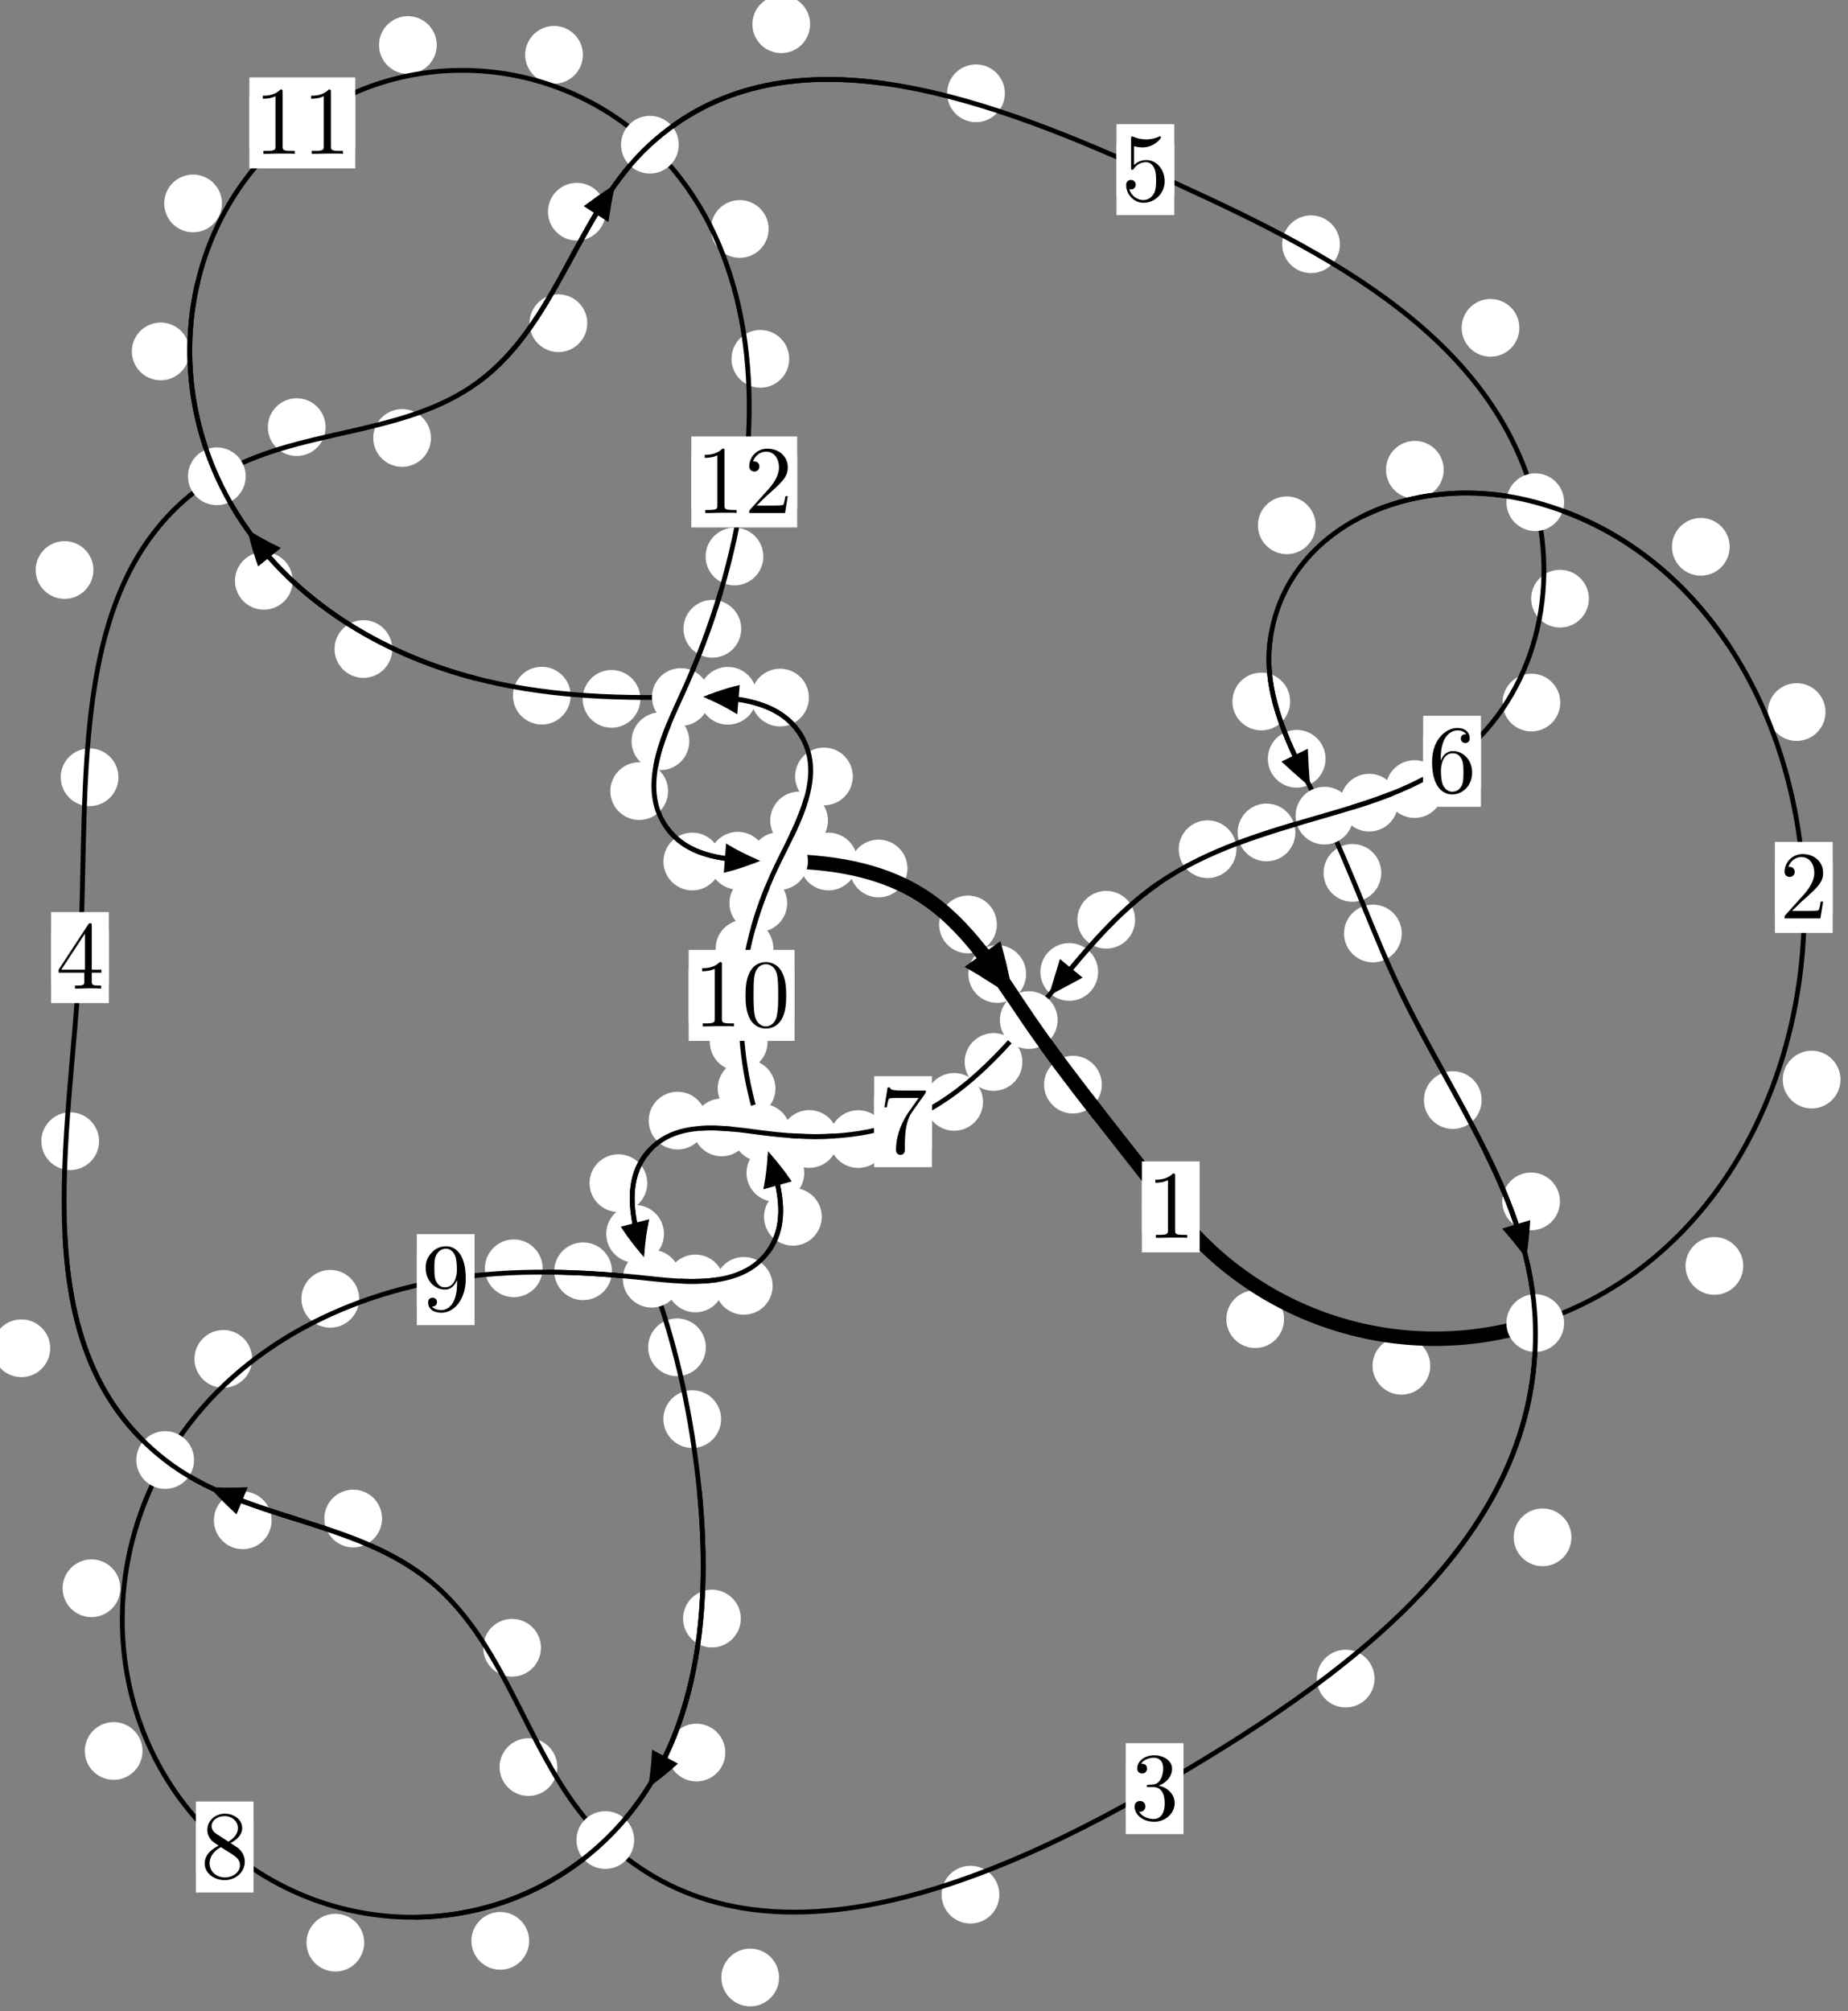 <?xml version="1.0"?>
<!-- Created by MetaPost 1.999 on 2021.07.05:2356 -->
<svg version="1.1" xmlns="http://www.w3.org/2000/svg" xmlns:xlink="http://www.w3.org/1999/xlink" width="191.389" height="208.229" viewBox="0 0 191.389 208.229">
<rect x="0" y="0" width="191.389" height="208.229" fill="#808080" stroke="none"/>
<!-- Original BoundingBox: -159.777527 -70.750717 31.611420 137.477814 -->
  <defs>
    <g transform="scale(0.01,0.01)" id="GLYPHcmr10_48">
      <path style="fill-rule: evenodd;" d="M460 -320C460 -400,455 -480,420 -554C374 -650,292 -666,250 -666C190 -666,117 -640,76 -547C44 -478,39 -400,39 -320C39 -245,43 -155,84 -79C127 2,200 22,249 22C303 22,379 1,423 -94C455 -163,460 -241,460 -320M249 -0C210 -0,151 -25,133 -121C122 -181,122 -273,122 -332C122 -396,122 -462,130 -516C149 -635,224 -644,249 -644C282 -644,348 -626,367 -527C377 -471,377 -395,377 -332C377 -257,377 -189,366 -125C351 -30,294 -0,249 -0"></path>
    </g>
    <g transform="scale(0.01,0.01)" id="GLYPHcmr10_49">
      <path style="fill-rule: evenodd;" d="M294 -640C294 -664,294 -666,271 -666C209 -602,121 -602,89 -602L89 -571C109 -571,168 -571,220 -597L220 -79C220 -43,217 -31,127 -31L95 -31L95 -0L257 -0L130 -3L217 -3L257 -3L297 -3L384 -3L419 -0L419 -31L387 -31C297 -31,294 -42,294 -79"></path>
    </g>
    <g transform="scale(0.01,0.01)" id="GLYPHcmr10_50">
      <path style="fill-rule: evenodd;" d="M127 -77L233 -180C389 -318,449 -372,449 -472C449 -586,359 -666,237 -666C124 -666,50 -574,50 -485C50 -429,100 -429,103 -429C120 -429,155 -441,155 -482C155 -508,137 -534,102 -534C94 -534,92 -534,89 -533C112 -598,166 -635,224 -635C315 -635,358 -554,358 -472C358 -392,308 -313,253 -251L61 -37C50 -26,50 -24,50 -0L421 -0L449 -174L424 -174C419 -144,412 -100,402 -85C395 -77,329 -77,307 -77"></path>
    </g>
    <g transform="scale(0.01,0.01)" id="GLYPHcmr10_51">
      <path style="fill-rule: evenodd;" d="M290 -352C372 -379,430 -449,430 -528C430 -610,342 -666,246 -666C145 -666,69 -606,69 -530C69 -497,91 -478,120 -478C151 -478,171 -500,171 -529C171 -579,124 -579,109 -579C140 -628,206 -641,242 -641C283 -641,338 -619,338 -529C338 -517,336 -459,310 -415C280 -367,246 -364,221 -363C213 -362,189 -360,182 -360C174 -359,167 -358,167 -348C167 -337,174 -337,191 -337L235 -337C317 -337,354 -269,354 -171C354 -35,285 -6,241 -6C198 -6,123 -23,88 -82C123 -77,154 -99,154 -137C154 -173,127 -193,98 -193C74 -193,42 -179,42 -135C42 -44,135 22,244 22C366 22,457 -69,457 -171C457 -253,394 -331,290 -352"></path>
    </g>
    <g transform="scale(0.01,0.01)" id="GLYPHcmr10_52">
      <path style="fill-rule: evenodd;" d="M294 -165L294 -78C294 -42,292 -31,218 -31L197 -31L197 -0L332 -0L238 -3L290 -3L332 -3L374 -3L427 -3L468 -0L468 -31L447 -31C373 -31,371 -42,371 -78L371 -165L471 -165L471 -196L371 -196L371 -651C371 -671,371 -677,355 -677C346 -677,343 -677,335 -665L28 -196L28 -165M300 -196L56 -196L300 -569"></path>
    </g>
    <g transform="scale(0.01,0.01)" id="GLYPHcmr10_53">
      <path style="fill-rule: evenodd;" d="M449 -201C449 -320,367 -420,259 -420C211 -420,168 -404,132 -369L132 -564C152 -558,185 -551,217 -551C340 -551,410 -642,410 -655C410 -661,407 -666,400 -666C399 -666,397 -666,392 -663C372 -654,323 -634,256 -634C216 -634,170 -641,123 -662C115 -665,113 -665,111 -665C101 -665,101 -657,101 -641L101 -345C101 -327,101 -319,115 -319C122 -319,124 -322,128 -328C139 -344,176 -398,257 -398C309 -398,334 -352,342 -334C358 -297,360 -258,360 -208C360 -173,360 -113,336 -71C312 -32,275 -6,229 -6C156 -6,99 -59,82 -118C85 -117,88 -116,99 -116C132 -116,149 -141,149 -165C149 -189,132 -214,99 -214C85 -214,50 -207,50 -161C50 -75,119 22,231 22C347 22,449 -74,449 -201"></path>
    </g>
    <g transform="scale(0.01,0.01)" id="GLYPHcmr10_54">
      <path style="fill-rule: evenodd;" d="M132 -328L132 -352C132 -605,256 -641,307 -641C331 -641,373 -635,395 -601C380 -601,340 -601,340 -556C340 -525,364 -510,386 -510C402 -510,432 -519,432 -558C432 -618,388 -666,305 -666C177 -666,42 -537,42 -316C42 -49,158 22,251 22C362 22,457 -72,457 -204C457 -331,368 -427,257 -427C189 -427,152 -376,132 -328M251 -6C188 -6,158 -66,152 -81C134 -128,134 -208,134 -226C134 -304,166 -404,256 -404C272 -404,318 -404,349 -342C367 -305,367 -254,367 -205C367 -157,367 -107,350 -71C320 -11,274 -6,251 -6"></path>
    </g>
    <g transform="scale(0.01,0.01)" id="GLYPHcmr10_55">
      <path style="fill-rule: evenodd;" d="M476 -609C485 -621,485 -623,485 -644L242 -644C120 -644,118 -657,114 -676L89 -676L56 -470L81 -470C84 -486,93 -549,106 -561C113 -567,191 -567,204 -567L411 -567C400 -551,321 -442,299 -409C209 -274,176 -135,176 -33C176 -23,176 22,222 22C268 22,268 -23,268 -33L268 -84C268 -139,271 -194,279 -248C283 -271,297 -357,341 -419"></path>
    </g>
    <g transform="scale(0.01,0.01)" id="GLYPHcmr10_56">
      <path style="fill-rule: evenodd;" d="M163 -457C117 -487,113 -521,113 -538C113 -599,178 -641,249 -641C322 -641,386 -589,386 -517C386 -460,347 -412,287 -377M309 -362C381 -399,430 -451,430 -517C430 -609,341 -666,250 -666C150 -666,69 -592,69 -499C69 -481,71 -436,113 -389C124 -377,161 -352,186 -335C128 -306,42 -250,42 -151C42 -45,144 22,249 22C362 22,457 -61,457 -168C457 -204,446 -249,408 -291C389 -312,373 -322,309 -362M209 -320L332 -242C360 -223,407 -193,407 -132C407 -58,332 -6,250 -6C164 -6,92 -68,92 -151C92 -209,124 -273,209 -320"></path>
    </g>
    <g transform="scale(0.01,0.01)" id="GLYPHcmr10_57">
      <path style="fill-rule: evenodd;" d="M367 -318L367 -286C367 -52,263 -6,205 -6C188 -6,134 -8,107 -42C151 -42,159 -71,159 -88C159 -119,135 -134,113 -134C97 -134,67 -125,67 -86C67 -19,121 22,206 22C335 22,457 -114,457 -329C457 -598,342 -666,253 -666C198 -666,149 -648,106 -603C65 -558,42 -516,42 -441C42 -316,130 -218,242 -218C303 -218,344 -260,367 -318M243 -241C227 -241,181 -241,150 -304C132 -341,132 -391,132 -440C132 -494,132 -541,153 -578C180 -628,218 -641,253 -641C299 -641,332 -607,349 -562C361 -530,365 -467,365 -421C365 -338,331 -241,243 -241"></path>
    </g>
  </defs>
  <path d="M132.984 136.594C132.984 135.802,132.669 135.042,132.109 134.481C131.548 133.921,130.788 133.606,129.995 133.606C129.203 133.606,128.443 133.921,127.882 134.481C127.322 135.042,127.007 135.802,127.007 136.594C127.007 137.387,127.322 138.147,127.882 138.708C128.443 139.268,129.203 139.583,129.995 139.583C130.788 139.583,131.548 139.268,132.109 138.708C132.669 138.147,132.984 137.387,132.984 136.594Z" style="fill: rgb(100%,100%,100%);stroke: none;"></path>
  <path d="M124.24 124.965C124.24 124.172,123.925 123.412,123.364 122.851C122.804 122.291,122.044 121.976,121.251 121.976C120.458 121.976,119.698 122.291,119.138 122.851C118.577 123.412,118.262 124.172,118.262 124.965C118.262 125.757,118.577 126.518,119.138 127.078C119.698 127.639,120.458 127.953,121.251 127.953C122.044 127.953,122.804 127.639,123.364 127.078C123.925 126.518,124.24 125.757,124.24 124.965Z" style="fill: rgb(100%,100%,100%);stroke: none;"></path>
  <path d="M180.539 131.082C180.539 130.289,180.224 129.529,179.664 128.969C179.103 128.408,178.343 128.093,177.551 128.093C176.758 128.093,175.998 128.408,175.437 128.969C174.877 129.529,174.562 130.289,174.562 131.082C174.562 131.875,174.877 132.635,175.437 133.195C175.998 133.756,176.758 134.071,177.551 134.071C178.343 134.071,179.103 133.756,179.664 133.195C180.224 132.635,180.539 131.875,180.539 131.082Z" style="fill: rgb(100%,100%,100%);stroke: none;"></path>
  <path d="M148.127 141.422C148.127 140.629,147.812 139.869,147.251 139.309C146.691 138.748,145.931 138.433,145.138 138.433C144.345 138.433,143.585 138.748,143.025 139.309C142.464 139.869,142.149 140.629,142.149 141.422C142.149 142.215,142.464 142.975,143.025 143.535C143.585 144.096,144.345 144.411,145.138 144.411C145.931 144.411,146.691 144.096,147.251 143.535C147.812 142.975,148.127 142.215,148.127 141.422Z" style="fill: rgb(100%,100%,100%);stroke: none;"></path>
  <path d="M189.059 73.73C189.059 72.937,188.744 72.177,188.184 71.616C187.623 71.056,186.863 70.741,186.07 70.741C185.278 70.741,184.518 71.056,183.957 71.616C183.397 72.177,183.082 72.937,183.082 73.73C183.082 74.522,183.397 75.283,183.957 75.843C184.518 76.404,185.278 76.719,186.07 76.719C186.863 76.719,187.623 76.404,188.184 75.843C188.744 75.283,189.059 74.522,189.059 73.73Z" style="fill: rgb(100%,100%,100%);stroke: none;"></path>
  <path d="M190.611 111.787C190.611 110.994,190.296 110.234,189.736 109.674C189.176 109.113,188.415 108.798,187.623 108.798C186.83 108.798,186.07 109.113,185.509 109.674C184.949 110.234,184.634 110.994,184.634 111.787C184.634 112.58,184.949 113.34,185.509 113.9C186.07 114.461,186.83 114.776,187.623 114.776C188.415 114.776,189.176 114.461,189.736 113.9C190.296 113.34,190.611 112.58,190.611 111.787Z" style="fill: rgb(100%,100%,100%);stroke: none;"></path>
  <path d="M149.517 48.639C149.517 47.847,149.202 47.087,148.642 46.526C148.081 45.966,147.321 45.651,146.529 45.651C145.736 45.651,144.976 45.966,144.415 46.526C143.855 47.087,143.54 47.847,143.54 48.639C143.54 49.432,143.855 50.192,144.415 50.753C144.976 51.313,145.736 51.628,146.529 51.628C147.321 51.628,148.081 51.313,148.642 50.753C149.202 50.192,149.517 49.432,149.517 48.639Z" style="fill: rgb(100%,100%,100%);stroke: none;"></path>
  <path d="M179.135 56.621C179.135 55.828,178.82 55.068,178.26 54.508C177.699 53.947,176.939 53.632,176.147 53.632C175.354 53.632,174.594 53.947,174.033 54.508C173.473 55.068,173.158 55.828,173.158 56.621C173.158 57.414,173.473 58.174,174.033 58.734C174.594 59.295,175.354 59.61,176.147 59.61C176.939 59.61,177.699 59.295,178.26 58.734C178.82 58.174,179.135 57.414,179.135 56.621Z" style="fill: rgb(100%,100%,100%);stroke: none;"></path>
  <path d="M133.614 72.639C133.614 71.846,133.299 71.086,132.738 70.525C132.178 69.965,131.418 69.65,130.625 69.65C129.832 69.65,129.072 69.965,128.512 70.525C127.951 71.086,127.636 71.846,127.636 72.639C127.636 73.431,127.951 74.192,128.512 74.752C129.072 75.313,129.832 75.628,130.625 75.628C131.418 75.628,132.178 75.313,132.738 74.752C133.299 74.192,133.614 73.431,133.614 72.639Z" style="fill: rgb(100%,100%,100%);stroke: none;"></path>
  <path d="M136.255 54.393C136.255 53.6,135.94 52.84,135.379 52.28C134.819 51.719,134.059 51.404,133.266 51.404C132.473 51.404,131.713 51.719,131.153 52.28C130.592 52.84,130.277 53.6,130.277 54.393C130.277 55.186,130.592 55.946,131.153 56.506C131.713 57.067,132.473 57.382,133.266 57.382C134.059 57.382,134.819 57.067,135.379 56.506C135.94 55.946,136.255 55.186,136.255 54.393Z" style="fill: rgb(100%,100%,100%);stroke: none;"></path>
  <path d="M143.053 90.385C143.053 89.592,142.738 88.832,142.178 88.272C141.617 87.711,140.857 87.396,140.064 87.396C139.272 87.396,138.512 87.711,137.951 88.272C137.391 88.832,137.076 89.592,137.076 90.385C137.076 91.178,137.391 91.938,137.951 92.498C138.512 93.059,139.272 93.374,140.064 93.374C140.857 93.374,141.617 93.059,142.178 92.498C142.738 91.938,143.053 91.178,143.053 90.385Z" style="fill: rgb(100%,100%,100%);stroke: none;"></path>
  <path d="M137.281 78.569C137.281 77.776,136.966 77.016,136.406 76.455C135.845 75.895,135.085 75.58,134.292 75.58C133.5 75.58,132.74 75.895,132.179 76.455C131.619 77.016,131.304 77.776,131.304 78.569C131.304 79.361,131.619 80.122,132.179 80.682C132.74 81.243,133.5 81.557,134.292 81.557C135.085 81.557,135.845 81.243,136.406 80.682C136.966 80.122,137.281 79.361,137.281 78.569Z" style="fill: rgb(100%,100%,100%);stroke: none;"></path>
  <path d="M153.447 113.909C153.447 113.116,153.132 112.356,152.572 111.795C152.011 111.235,151.251 110.92,150.458 110.92C149.666 110.92,148.905 111.235,148.345 111.795C147.785 112.356,147.47 113.116,147.47 113.909C147.47 114.701,147.785 115.462,148.345 116.022C148.905 116.582,149.666 116.897,150.458 116.897C151.251 116.897,152.011 116.582,152.572 116.022C153.132 115.462,153.447 114.701,153.447 113.909Z" style="fill: rgb(100%,100%,100%);stroke: none;"></path>
  <path d="M145.173 96.66C145.173 95.867,144.858 95.107,144.298 94.546C143.737 93.986,142.977 93.671,142.184 93.671C141.392 93.671,140.631 93.986,140.071 94.546C139.511 95.107,139.196 95.867,139.196 96.66C139.196 97.452,139.511 98.212,140.071 98.773C140.631 99.333,141.392 99.648,142.184 99.648C142.977 99.648,143.737 99.333,144.298 98.773C144.858 98.212,145.173 97.452,145.173 96.66Z" style="fill: rgb(100%,100%,100%);stroke: none;"></path>
  <path d="M162.745 159.185C162.745 158.392,162.43 157.632,161.87 157.072C161.309 156.511,160.549 156.196,159.756 156.196C158.964 156.196,158.204 156.511,157.643 157.072C157.083 157.632,156.768 158.392,156.768 159.185C156.768 159.978,157.083 160.738,157.643 161.298C158.204 161.859,158.964 162.174,159.756 162.174C160.549 162.174,161.309 161.859,161.87 161.298C162.43 160.738,162.745 159.978,162.745 159.185Z" style="fill: rgb(100%,100%,100%);stroke: none;"></path>
  <path d="M161.559 124.399C161.559 123.606,161.244 122.846,160.684 122.285C160.123 121.725,159.363 121.41,158.57 121.41C157.778 121.41,157.018 121.725,156.457 122.285C155.897 122.846,155.582 123.606,155.582 124.399C155.582 125.191,155.897 125.952,156.457 126.512C157.018 127.073,157.778 127.388,158.57 127.388C159.363 127.388,160.123 127.073,160.684 126.512C161.244 125.952,161.559 125.191,161.559 124.399Z" style="fill: rgb(100%,100%,100%);stroke: none;"></path>
  <path d="M103.496 196.184C103.496 195.391,103.181 194.631,102.621 194.071C102.06 193.51,101.3 193.195,100.507 193.195C99.715 193.195,98.955 193.51,98.394 194.071C97.834 194.631,97.519 195.391,97.519 196.184C97.519 196.977,97.834 197.737,98.394 198.297C98.955 198.858,99.715 199.173,100.507 199.173C101.3 199.173,102.06 198.858,102.621 198.297C103.181 197.737,103.496 196.977,103.496 196.184Z" style="fill: rgb(100%,100%,100%);stroke: none;"></path>
  <path d="M142.356 173.812C142.356 173.019,142.041 172.259,141.48 171.698C140.92 171.138,140.16 170.823,139.367 170.823C138.574 170.823,137.814 171.138,137.254 171.698C136.693 172.259,136.378 173.019,136.378 173.812C136.378 174.604,136.693 175.365,137.254 175.925C137.814 176.486,138.574 176.801,139.367 176.801C140.16 176.801,140.92 176.486,141.48 175.925C142.041 175.365,142.356 174.604,142.356 173.812Z" style="fill: rgb(100%,100%,100%);stroke: none;"></path>
  <path d="M57.718 182.975C57.718 182.183,57.403 181.423,56.842 180.862C56.282 180.302,55.521 179.987,54.729 179.987C53.936 179.987,53.176 180.302,52.615 180.862C52.055 181.423,51.74 182.183,51.74 182.975C51.74 183.768,52.055 184.528,52.615 185.089C53.176 185.649,53.936 185.964,54.729 185.964C55.521 185.964,56.282 185.649,56.842 185.089C57.403 184.528,57.718 183.768,57.718 182.975Z" style="fill: rgb(100%,100%,100%);stroke: none;"></path>
  <path d="M80.683 204.762C80.683 203.969,80.368 203.209,79.808 202.649C79.247 202.088,78.487 201.773,77.694 201.773C76.902 201.773,76.141 202.088,75.581 202.649C75.02 203.209,74.706 203.969,74.706 204.762C74.706 205.555,75.02 206.315,75.581 206.875C76.141 207.436,76.902 207.751,77.694 207.751C78.487 207.751,79.247 207.436,79.808 206.875C80.368 206.315,80.683 205.555,80.683 204.762Z" style="fill: rgb(100%,100%,100%);stroke: none;"></path>
  <path d="M39.57 157.238C39.57 156.445,39.255 155.685,38.694 155.124C38.134 154.564,37.373 154.249,36.581 154.249C35.788 154.249,35.028 154.564,34.467 155.124C33.907 155.685,33.592 156.445,33.592 157.238C33.592 158.03,33.907 158.791,34.467 159.351C35.028 159.912,35.788 160.226,36.581 160.226C37.373 160.226,38.134 159.912,38.694 159.351C39.255 158.791,39.57 158.03,39.57 157.238Z" style="fill: rgb(100%,100%,100%);stroke: none;"></path>
  <path d="M56.023 170.619C56.023 169.826,55.709 169.066,55.148 168.505C54.588 167.945,53.827 167.63,53.035 167.63C52.242 167.63,51.482 167.945,50.921 168.505C50.361 169.066,50.046 169.826,50.046 170.619C50.046 171.411,50.361 172.171,50.921 172.732C51.482 173.292,52.242 173.607,53.035 173.607C53.827 173.607,54.588 173.292,55.148 172.732C55.709 172.171,56.023 171.411,56.023 170.619Z" style="fill: rgb(100%,100%,100%);stroke: none;"></path>
  <path d="M5.2 139.608C5.2 138.815,4.885 138.055,4.325 137.495C3.764 136.934,3.004 136.619,2.211 136.619C1.419 136.619,0.658 136.934,0.098 137.495C-0.463 138.055,-0.778 138.815,-0.778 139.608C-0.778 140.401,-0.463 141.161,0.098 141.721C0.658 142.282,1.419 142.597,2.211 142.597C3.004 142.597,3.764 142.282,4.325 141.721C4.885 141.161,5.2 140.401,5.2 139.608Z" style="fill: rgb(100%,100%,100%);stroke: none;"></path>
  <path d="M28.13 157.424C28.13 156.631,27.815 155.871,27.254 155.31C26.694 154.75,25.934 154.435,25.141 154.435C24.348 154.435,23.588 154.75,23.028 155.31C22.467 155.871,22.152 156.631,22.152 157.424C22.152 158.216,22.467 158.977,23.028 159.537C23.588 160.098,24.348 160.412,25.141 160.412C25.934 160.412,26.694 160.098,27.254 159.537C27.815 158.977,28.13 158.216,28.13 157.424Z" style="fill: rgb(100%,100%,100%);stroke: none;"></path>
  <path d="M12.267 80.481C12.267 79.688,11.952 78.928,11.392 78.368C10.831 77.807,10.071 77.492,9.278 77.492C8.486 77.492,7.726 77.807,7.165 78.368C6.605 78.928,6.29 79.688,6.29 80.481C6.29 81.274,6.605 82.034,7.165 82.594C7.726 83.155,8.486 83.47,9.278 83.47C10.071 83.47,10.831 83.155,11.392 82.594C11.952 82.034,12.267 81.274,12.267 80.481Z" style="fill: rgb(100%,100%,100%);stroke: none;"></path>
  <path d="M10.26 118.165C10.26 117.373,9.945 116.613,9.384 116.052C8.824 115.492,8.064 115.177,7.271 115.177C6.478 115.177,5.718 115.492,5.158 116.052C4.597 116.613,4.282 117.373,4.282 118.165C4.282 118.958,4.597 119.718,5.158 120.279C5.718 120.839,6.478 121.154,7.271 121.154C8.064 121.154,8.824 120.839,9.384 120.279C9.945 119.718,10.26 118.958,10.26 118.165Z" style="fill: rgb(100%,100%,100%);stroke: none;"></path>
  <path d="M33.719 44.228C33.719 43.435,33.404 42.675,32.844 42.115C32.284 41.554,31.523 41.239,30.731 41.239C29.938 41.239,29.178 41.554,28.617 42.115C28.057 42.675,27.742 43.435,27.742 44.228C27.742 45.021,28.057 45.781,28.617 46.341C29.178 46.902,29.938 47.217,30.731 47.217C31.523 47.217,32.284 46.902,32.844 46.341C33.404 45.781,33.719 45.021,33.719 44.228Z" style="fill: rgb(100%,100%,100%);stroke: none;"></path>
  <path d="M9.674 59.022C9.674 58.229,9.359 57.469,8.798 56.909C8.238 56.348,7.478 56.033,6.685 56.033C5.892 56.033,5.132 56.348,4.572 56.909C4.011 57.469,3.696 58.229,3.696 59.022C3.696 59.815,4.011 60.575,4.572 61.135C5.132 61.696,5.892 62.011,6.685 62.011C7.478 62.011,8.238 61.696,8.798 61.135C9.359 60.575,9.674 59.815,9.674 59.022Z" style="fill: rgb(100%,100%,100%);stroke: none;"></path>
  <path d="M60.822 33.468C60.822 32.675,60.507 31.915,59.946 31.355C59.386 30.794,58.626 30.479,57.833 30.479C57.04 30.479,56.28 30.794,55.72 31.355C55.159 31.915,54.844 32.675,54.844 33.468C54.844 34.261,55.159 35.021,55.72 35.581C56.28 36.142,57.04 36.457,57.833 36.457C58.626 36.457,59.386 36.142,59.946 35.581C60.507 35.021,60.822 34.261,60.822 33.468Z" style="fill: rgb(100%,100%,100%);stroke: none;"></path>
  <path d="M44.631 45.351C44.631 44.558,44.316 43.798,43.756 43.237C43.195 42.677,42.435 42.362,41.643 42.362C40.85 42.362,40.09 42.677,39.529 43.237C38.969 43.798,38.654 44.558,38.654 45.351C38.654 46.143,38.969 46.904,39.529 47.464C40.09 48.025,40.85 48.339,41.643 48.339C42.435 48.339,43.195 48.025,43.756 47.464C44.316 46.904,44.631 46.143,44.631 45.351Z" style="fill: rgb(100%,100%,100%);stroke: none;"></path>
  <path d="M83.899 2.511C83.899 1.718,83.584 0.958,83.024 0.398C82.463 -0.163,81.703 -0.478,80.91 -0.478C80.118 -0.478,79.357 -0.163,78.797 0.398C78.236 0.958,77.922 1.718,77.922 2.511C77.922 3.304,78.236 4.064,78.797 4.624C79.357 5.185,80.118 5.5,80.91 5.5C81.703 5.5,82.463 5.185,83.024 4.624C83.584 4.064,83.899 3.304,83.899 2.511Z" style="fill: rgb(100%,100%,100%);stroke: none;"></path>
  <path d="M62.729 21.921C62.729 21.128,62.414 20.368,61.853 19.807C61.293 19.247,60.533 18.932,59.74 18.932C58.947 18.932,58.187 19.247,57.627 19.807C57.066 20.368,56.751 21.128,56.751 21.921C56.751 22.713,57.066 23.473,57.627 24.034C58.187 24.594,58.947 24.909,59.74 24.909C60.533 24.909,61.293 24.594,61.853 24.034C62.414 23.473,62.729 22.713,62.729 21.921Z" style="fill: rgb(100%,100%,100%);stroke: none;"></path>
  <path d="M138.768 25.293C138.768 24.5,138.453 23.74,137.893 23.18C137.332 22.619,136.572 22.304,135.779 22.304C134.987 22.304,134.227 22.619,133.666 23.18C133.106 23.74,132.791 24.5,132.791 25.293C132.791 26.086,133.106 26.846,133.666 27.406C134.227 27.967,134.987 28.282,135.779 28.282C136.572 28.282,137.332 27.967,137.893 27.406C138.453 26.846,138.768 26.086,138.768 25.293Z" style="fill: rgb(100%,100%,100%);stroke: none;"></path>
  <path d="M104.068 9.659C104.068 8.867,103.753 8.107,103.192 7.546C102.632 6.986,101.872 6.671,101.079 6.671C100.286 6.671,99.526 6.986,98.966 7.546C98.405 8.107,98.09 8.867,98.09 9.659C98.09 10.452,98.405 11.212,98.966 11.773C99.526 12.333,100.286 12.648,101.079 12.648C101.872 12.648,102.632 12.333,103.192 11.773C103.753 11.212,104.068 10.452,104.068 9.659Z" style="fill: rgb(100%,100%,100%);stroke: none;"></path>
  <path d="M164.553 61.991C164.553 61.198,164.238 60.438,163.678 59.878C163.117 59.317,162.357 59.002,161.564 59.002C160.772 59.002,160.012 59.317,159.451 59.878C158.891 60.438,158.576 61.198,158.576 61.991C158.576 62.784,158.891 63.544,159.451 64.104C160.012 64.665,160.772 64.98,161.564 64.98C162.357 64.98,163.117 64.665,163.678 64.104C164.238 63.544,164.553 62.784,164.553 61.991Z" style="fill: rgb(100%,100%,100%);stroke: none;"></path>
  <path d="M157.355 33.947C157.355 33.154,157.04 32.394,156.479 31.833C155.919 31.273,155.159 30.958,154.366 30.958C153.573 30.958,152.813 31.273,152.253 31.833C151.692 32.394,151.377 33.154,151.377 33.947C151.377 34.739,151.692 35.5,152.253 36.06C152.813 36.621,153.573 36.935,154.366 36.935C155.159 36.935,155.919 36.621,156.479 36.06C157.04 35.5,157.355 34.739,157.355 33.947Z" style="fill: rgb(100%,100%,100%);stroke: none;"></path>
  <path d="M149.486 81.704C149.486 80.911,149.171 80.151,148.61 79.59C148.05 79.03,147.29 78.715,146.497 78.715C145.704 78.715,144.944 79.03,144.384 79.59C143.823 80.151,143.508 80.911,143.508 81.704C143.508 82.496,143.823 83.257,144.384 83.817C144.944 84.378,145.704 84.692,146.497 84.692C147.29 84.692,148.05 84.378,148.61 83.817C149.171 83.257,149.486 82.496,149.486 81.704Z" style="fill: rgb(100%,100%,100%);stroke: none;"></path>
  <path d="M161.59 72.746C161.59 71.954,161.276 71.193,160.715 70.633C160.155 70.072,159.394 69.758,158.602 69.758C157.809 69.758,157.049 70.072,156.488 70.633C155.928 71.193,155.613 71.954,155.613 72.746C155.613 73.539,155.928 74.299,156.488 74.86C157.049 75.42,157.809 75.735,158.602 75.735C159.394 75.735,160.155 75.42,160.715 74.86C161.276 74.299,161.59 73.539,161.59 72.746Z" style="fill: rgb(100%,100%,100%);stroke: none;"></path>
  <path d="M134.154 86.198C134.154 85.406,133.839 84.646,133.279 84.085C132.718 83.525,131.958 83.21,131.165 83.21C130.373 83.21,129.612 83.525,129.052 84.085C128.491 84.646,128.176 85.406,128.176 86.198C128.176 86.991,128.491 87.751,129.052 88.312C129.612 88.872,130.373 89.187,131.165 89.187C131.958 89.187,132.718 88.872,133.279 88.312C133.839 87.751,134.154 86.991,134.154 86.198Z" style="fill: rgb(100%,100%,100%);stroke: none;"></path>
  <path d="M144.791 83.112C144.791 82.32,144.476 81.56,143.916 80.999C143.356 80.439,142.595 80.124,141.803 80.124C141.01 80.124,140.25 80.439,139.689 80.999C139.129 81.56,138.814 82.32,138.814 83.112C138.814 83.905,139.129 84.665,139.689 85.226C140.25 85.786,141.01 86.101,141.803 86.101C142.595 86.101,143.356 85.786,143.916 85.226C144.476 84.665,144.791 83.905,144.791 83.112Z" style="fill: rgb(100%,100%,100%);stroke: none;"></path>
  <path d="M117.558 95.239C117.558 94.446,117.243 93.686,116.683 93.125C116.122 92.565,115.362 92.25,114.569 92.25C113.777 92.25,113.017 92.565,112.456 93.125C111.896 93.686,111.581 94.446,111.581 95.239C111.581 96.031,111.896 96.791,112.456 97.352C113.017 97.912,113.777 98.227,114.569 98.227C115.362 98.227,116.122 97.912,116.683 97.352C117.243 96.791,117.558 96.031,117.558 95.239Z" style="fill: rgb(100%,100%,100%);stroke: none;"></path>
  <path d="M128.054 87.932C128.054 87.14,127.739 86.38,127.178 85.819C126.618 85.259,125.857 84.944,125.065 84.944C124.272 84.944,123.512 85.259,122.951 85.819C122.391 86.38,122.076 87.14,122.076 87.932C122.076 88.725,122.391 89.485,122.951 90.046C123.512 90.606,124.272 90.921,125.065 90.921C125.857 90.921,126.618 90.606,127.178 90.046C127.739 89.485,128.054 88.725,128.054 87.932Z" style="fill: rgb(100%,100%,100%);stroke: none;"></path>
  <path d="M105.882 109.963C105.882 109.171,105.567 108.41,105.007 107.85C104.446 107.289,103.686 106.974,102.893 106.974C102.101 106.974,101.341 107.289,100.78 107.85C100.22 108.41,99.905 109.171,99.905 109.963C99.905 110.756,100.22 111.516,100.78 112.077C101.341 112.637,102.101 112.952,102.893 112.952C103.686 112.952,104.446 112.637,105.007 112.077C105.567 111.516,105.882 110.756,105.882 109.963Z" style="fill: rgb(100%,100%,100%);stroke: none;"></path>
  <path d="M113.726 100.64C113.726 99.848,113.411 99.088,112.85 98.527C112.29 97.967,111.53 97.652,110.737 97.652C109.944 97.652,109.184 97.967,108.624 98.527C108.063 99.088,107.748 99.848,107.748 100.64C107.748 101.433,108.063 102.193,108.624 102.754C109.184 103.314,109.944 103.629,110.737 103.629C111.53 103.629,112.29 103.314,112.85 102.754C113.411 102.193,113.726 101.433,113.726 100.64Z" style="fill: rgb(100%,100%,100%);stroke: none;"></path>
  <path d="M91.871 117.948C91.871 117.155,91.556 116.395,90.996 115.834C90.435 115.274,89.675 114.959,88.883 114.959C88.09 114.959,87.33 115.274,86.769 115.834C86.209 116.395,85.894 117.155,85.894 117.948C85.894 118.74,86.209 119.501,86.769 120.061C87.33 120.622,88.09 120.937,88.883 120.937C89.675 120.937,90.435 120.622,90.996 120.061C91.556 119.501,91.871 118.74,91.871 117.948Z" style="fill: rgb(100%,100%,100%);stroke: none;"></path>
  <path d="M101.806 114.095C101.806 113.303,101.491 112.542,100.931 111.982C100.37 111.421,99.61 111.107,98.817 111.107C98.025 111.107,97.264 111.421,96.704 111.982C96.143 112.542,95.828 113.303,95.828 114.095C95.828 114.888,96.143 115.648,96.704 116.209C97.264 116.769,98.025 117.084,98.817 117.084C99.61 117.084,100.37 116.769,100.931 116.209C101.491 115.648,101.806 114.888,101.806 114.095Z" style="fill: rgb(100%,100%,100%);stroke: none;"></path>
  <path d="M77.726 116.739C77.726 115.946,77.411 115.186,76.851 114.626C76.29 114.065,75.53 113.75,74.737 113.75C73.945 113.75,73.185 114.065,72.624 114.626C72.064 115.186,71.749 115.946,71.749 116.739C71.749 117.532,72.064 118.292,72.624 118.852C73.185 119.413,73.945 119.728,74.737 119.728C75.53 119.728,76.29 119.413,76.851 118.852C77.411 118.292,77.726 117.532,77.726 116.739Z" style="fill: rgb(100%,100%,100%);stroke: none;"></path>
  <path d="M86.8 117.939C86.8 117.146,86.485 116.386,85.925 115.826C85.364 115.265,84.604 114.95,83.812 114.95C83.019 114.95,82.259 115.265,81.698 115.826C81.138 116.386,80.823 117.146,80.823 117.939C80.823 118.732,81.138 119.492,81.698 120.052C82.259 120.613,83.019 120.928,83.812 120.928C84.604 120.928,85.364 120.613,85.925 120.052C86.485 119.492,86.8 118.732,86.8 117.939Z" style="fill: rgb(100%,100%,100%);stroke: none;"></path>
  <path d="M67.033 122.511C67.033 121.718,66.718 120.958,66.158 120.397C65.597 119.837,64.837 119.522,64.044 119.522C63.252 119.522,62.491 119.837,61.931 120.397C61.37 120.958,61.055 121.718,61.055 122.511C61.055 123.303,61.37 124.063,61.931 124.624C62.491 125.184,63.252 125.499,64.044 125.499C64.837 125.499,65.597 125.184,66.158 124.624C66.718 124.063,67.033 123.303,67.033 122.511Z" style="fill: rgb(100%,100%,100%);stroke: none;"></path>
  <path d="M73.16 116.035C73.16 115.242,72.845 114.482,72.284 113.922C71.724 113.361,70.964 113.046,70.171 113.046C69.378 113.046,68.618 113.361,68.058 113.922C67.497 114.482,67.182 115.242,67.182 116.035C67.182 116.828,67.497 117.588,68.058 118.148C68.618 118.709,69.378 119.024,70.171 119.024C70.964 119.024,71.724 118.709,72.284 118.148C72.845 117.588,73.16 116.828,73.16 116.035Z" style="fill: rgb(100%,100%,100%);stroke: none;"></path>
  <path d="M73.101 139.508C73.101 138.715,72.786 137.955,72.226 137.394C71.665 136.834,70.905 136.519,70.113 136.519C69.32 136.519,68.56 136.834,67.999 137.394C67.439 137.955,67.124 138.715,67.124 139.508C67.124 140.3,67.439 141.06,67.999 141.621C68.56 142.181,69.32 142.496,70.113 142.496C70.905 142.496,71.665 142.181,72.226 141.621C72.786 141.06,73.101 140.3,73.101 139.508Z" style="fill: rgb(100%,100%,100%);stroke: none;"></path>
  <path d="M68.765 127.76C68.765 126.967,68.45 126.207,67.889 125.647C67.329 125.086,66.569 124.771,65.776 124.771C64.983 124.771,64.223 125.086,63.663 125.647C63.102 126.207,62.787 126.967,62.787 127.76C62.787 128.553,63.102 129.313,63.663 129.873C64.223 130.434,64.983 130.749,65.776 130.749C66.569 130.749,67.329 130.434,67.889 129.873C68.45 129.313,68.765 128.553,68.765 127.76Z" style="fill: rgb(100%,100%,100%);stroke: none;"></path>
  <path d="M76.723 167.596C76.723 166.804,76.408 166.043,75.847 165.483C75.287 164.922,74.527 164.607,73.734 164.607C72.941 164.607,72.181 164.922,71.621 165.483C71.06 166.043,70.745 166.804,70.745 167.596C70.745 168.389,71.06 169.149,71.621 169.71C72.181 170.27,72.941 170.585,73.734 170.585C74.527 170.585,75.287 170.27,75.847 169.71C76.408 169.149,76.723 168.389,76.723 167.596Z" style="fill: rgb(100%,100%,100%);stroke: none;"></path>
  <path d="M74.682 146.943C74.682 146.15,74.367 145.39,73.806 144.829C73.246 144.269,72.486 143.954,71.693 143.954C70.9 143.954,70.14 144.269,69.58 144.829C69.019 145.39,68.704 146.15,68.704 146.943C68.704 147.735,69.019 148.495,69.58 149.056C70.14 149.616,70.9 149.931,71.693 149.931C72.486 149.931,73.246 149.616,73.806 149.056C74.367 148.495,74.682 147.735,74.682 146.943Z" style="fill: rgb(100%,100%,100%);stroke: none;"></path>
  <path d="M54.8 200.968C54.8 200.176,54.485 199.415,53.924 198.855C53.364 198.295,52.604 197.98,51.811 197.98C51.018 197.98,50.258 198.295,49.698 198.855C49.137 199.415,48.822 200.176,48.822 200.968C48.822 201.761,49.137 202.521,49.698 203.082C50.258 203.642,51.018 203.957,51.811 203.957C52.604 203.957,53.364 203.642,53.924 203.082C54.485 202.521,54.8 201.761,54.8 200.968Z" style="fill: rgb(100%,100%,100%);stroke: none;"></path>
  <path d="M75.119 181.472C75.119 180.679,74.804 179.919,74.243 179.359C73.683 178.798,72.923 178.483,72.13 178.483C71.337 178.483,70.577 178.798,70.017 179.359C69.456 179.919,69.141 180.679,69.141 181.472C69.141 182.265,69.456 183.025,70.017 183.585C70.577 184.146,71.337 184.461,72.13 184.461C72.923 184.461,73.683 184.146,74.243 183.585C74.804 183.025,75.119 182.265,75.119 181.472Z" style="fill: rgb(100%,100%,100%);stroke: none;"></path>
  <path d="M14.76 181.308C14.76 180.516,14.445 179.755,13.884 179.195C13.324 178.634,12.564 178.319,11.771 178.319C10.978 178.319,10.218 178.634,9.658 179.195C9.097 179.755,8.782 180.516,8.782 181.308C8.782 182.101,9.097 182.861,9.658 183.422C10.218 183.982,10.978 184.297,11.771 184.297C12.564 184.297,13.324 183.982,13.884 183.422C14.445 182.861,14.76 182.101,14.76 181.308Z" style="fill: rgb(100%,100%,100%);stroke: none;"></path>
  <path d="M37.719 201.155C37.719 200.363,37.404 199.602,36.844 199.042C36.283 198.481,35.523 198.167,34.73 198.167C33.938 198.167,33.177 198.481,32.617 199.042C32.056 199.602,31.742 200.363,31.742 201.155C31.742 201.948,32.056 202.708,32.617 203.269C33.177 203.829,33.938 204.144,34.73 204.144C35.523 204.144,36.283 203.829,36.844 203.269C37.404 202.708,37.719 201.948,37.719 201.155Z" style="fill: rgb(100%,100%,100%);stroke: none;"></path>
  <path d="M26.115 140.708C26.115 139.916,25.8 139.156,25.24 138.595C24.679 138.035,23.919 137.72,23.127 137.72C22.334 137.72,21.574 138.035,21.013 138.595C20.453 139.156,20.138 139.916,20.138 140.708C20.138 141.501,20.453 142.261,21.013 142.822C21.574 143.382,22.334 143.697,23.127 143.697C23.919 143.697,24.679 143.382,25.24 142.822C25.8 142.261,26.115 141.501,26.115 140.708Z" style="fill: rgb(100%,100%,100%);stroke: none;"></path>
  <path d="M12.462 164.458C12.462 163.665,12.147 162.905,11.587 162.345C11.026 161.784,10.266 161.469,9.474 161.469C8.681 161.469,7.921 161.784,7.36 162.345C6.8 162.905,6.485 163.665,6.485 164.458C6.485 165.251,6.8 166.011,7.36 166.571C7.921 167.132,8.681 167.447,9.474 167.447C10.266 167.447,11.026 167.132,11.587 166.571C12.147 166.011,12.462 165.251,12.462 164.458Z" style="fill: rgb(100%,100%,100%);stroke: none;"></path>
  <path d="M56.197 131.329C56.197 130.537,55.882 129.776,55.322 129.216C54.761 128.655,54.001 128.34,53.208 128.34C52.416 128.34,51.656 128.655,51.095 129.216C50.535 129.776,50.22 130.537,50.22 131.329C50.22 132.122,50.535 132.882,51.095 133.443C51.656 134.003,52.416 134.318,53.208 134.318C54.001 134.318,54.761 134.003,55.322 133.443C55.882 132.882,56.197 132.122,56.197 131.329Z" style="fill: rgb(100%,100%,100%);stroke: none;"></path>
  <path d="M37.193 134.485C37.193 133.692,36.878 132.932,36.317 132.372C35.757 131.811,34.997 131.496,34.204 131.496C33.411 131.496,32.651 131.811,32.091 132.372C31.53 132.932,31.215 133.692,31.215 134.485C31.215 135.278,31.53 136.038,32.091 136.598C32.651 137.159,33.411 137.474,34.204 137.474C34.997 137.474,35.757 137.159,36.317 136.598C36.878 136.038,37.193 135.278,37.193 134.485Z" style="fill: rgb(100%,100%,100%);stroke: none;"></path>
  <path d="M75.002 132.897C75.002 132.104,74.687 131.344,74.127 130.783C73.566 130.223,72.806 129.908,72.014 129.908C71.221 129.908,70.461 130.223,69.9 130.783C69.34 131.344,69.025 132.104,69.025 132.897C69.025 133.689,69.34 134.449,69.9 135.01C70.461 135.57,71.221 135.885,72.014 135.885C72.806 135.885,73.566 135.57,74.127 135.01C74.687 134.449,75.002 133.689,75.002 132.897Z" style="fill: rgb(100%,100%,100%);stroke: none;"></path>
  <path d="M63.378 131.634C63.378 130.842,63.063 130.082,62.503 129.521C61.942 128.961,61.182 128.646,60.39 128.646C59.597 128.646,58.837 128.961,58.276 129.521C57.716 130.082,57.401 130.842,57.401 131.634C57.401 132.427,57.716 133.187,58.276 133.748C58.837 134.308,59.597 134.623,60.39 134.623C61.182 134.623,61.942 134.308,62.503 133.748C63.063 133.187,63.378 132.427,63.378 131.634Z" style="fill: rgb(100%,100%,100%);stroke: none;"></path>
  <path d="M85.104 125.997C85.104 125.204,84.789 124.444,84.229 123.883C83.668 123.323,82.908 123.008,82.116 123.008C81.323 123.008,80.563 123.323,80.002 123.883C79.442 124.444,79.127 125.204,79.127 125.997C79.127 126.789,79.442 127.549,80.002 128.11C80.563 128.67,81.323 128.985,82.116 128.985C82.908 128.985,83.668 128.67,84.229 128.11C84.789 127.549,85.104 126.789,85.104 125.997Z" style="fill: rgb(100%,100%,100%);stroke: none;"></path>
  <path d="M80.02 133.146C80.02 132.354,79.705 131.594,79.145 131.033C78.584 130.473,77.824 130.158,77.031 130.158C76.239 130.158,75.478 130.473,74.918 131.033C74.357 131.594,74.043 132.354,74.043 133.146C74.043 133.939,74.357 134.699,74.918 135.26C75.478 135.82,76.239 136.135,77.031 136.135C77.824 136.135,78.584 135.82,79.145 135.26C79.705 134.699,80.02 133.939,80.02 133.146Z" style="fill: rgb(100%,100%,100%);stroke: none;"></path>
  <path d="M80.309 112.711C80.309 111.918,79.994 111.158,79.434 110.598C78.873 110.037,78.113 109.722,77.321 109.722C76.528 109.722,75.768 110.037,75.207 110.598C74.647 111.158,74.332 111.918,74.332 112.711C74.332 113.504,74.647 114.264,75.207 114.824C75.768 115.385,76.528 115.7,77.321 115.7C78.113 115.7,78.873 115.385,79.434 114.824C79.994 114.264,80.309 113.504,80.309 112.711Z" style="fill: rgb(100%,100%,100%);stroke: none;"></path>
  <path d="M83.29 121.449C83.29 120.657,82.975 119.897,82.415 119.336C81.854 118.776,81.094 118.461,80.302 118.461C79.509 118.461,78.749 118.776,78.188 119.336C77.628 119.897,77.313 120.657,77.313 121.449C77.313 122.242,77.628 123.002,78.188 123.563C78.749 124.123,79.509 124.438,80.302 124.438C81.094 124.438,81.854 124.123,82.415 123.563C82.975 123.002,83.29 122.242,83.29 121.449Z" style="fill: rgb(100%,100%,100%);stroke: none;"></path>
  <path d="M80.097 98.217C80.097 97.424,79.782 96.664,79.222 96.104C78.661 95.543,77.901 95.228,77.108 95.228C76.316 95.228,75.556 95.543,74.995 96.104C74.435 96.664,74.12 97.424,74.12 98.217C74.12 99.01,74.435 99.77,74.995 100.33C75.556 100.891,76.316 101.206,77.108 101.206C77.901 101.206,78.661 100.891,79.222 100.33C79.782 99.77,80.097 99.01,80.097 98.217Z" style="fill: rgb(100%,100%,100%);stroke: none;"></path>
  <path d="M79.49 107.897C79.49 107.104,79.176 106.344,78.615 105.783C78.055 105.223,77.294 104.908,76.502 104.908C75.709 104.908,74.949 105.223,74.388 105.783C73.828 106.344,73.513 107.104,73.513 107.897C73.513 108.689,73.828 109.449,74.388 110.01C74.949 110.57,75.709 110.885,76.502 110.885C77.294 110.885,78.055 110.57,78.615 110.01C79.176 109.449,79.49 108.689,79.49 107.897Z" style="fill: rgb(100%,100%,100%);stroke: none;"></path>
  <path d="M85.75 84.96C85.75 84.167,85.435 83.407,84.875 82.846C84.314 82.286,83.554 81.971,82.761 81.971C81.969 81.971,81.208 82.286,80.648 82.846C80.087 83.407,79.773 84.167,79.773 84.96C79.773 85.752,80.087 86.513,80.648 87.073C81.208 87.634,81.969 87.949,82.761 87.949C83.554 87.949,84.314 87.634,84.875 87.073C85.435 86.513,85.75 85.752,85.75 84.96Z" style="fill: rgb(100%,100%,100%);stroke: none;"></path>
  <path d="M81.524 93.519C81.524 92.726,81.209 91.966,80.649 91.405C80.088 90.845,79.328 90.53,78.535 90.53C77.743 90.53,76.982 90.845,76.422 91.405C75.861 91.966,75.546 92.726,75.546 93.519C75.546 94.311,75.861 95.072,76.422 95.632C76.982 96.193,77.743 96.507,78.535 96.507C79.328 96.507,80.088 96.193,80.649 95.632C81.209 95.072,81.524 94.311,81.524 93.519Z" style="fill: rgb(100%,100%,100%);stroke: none;"></path>
  <path d="M83.774 72.23C83.774 71.437,83.459 70.677,82.899 70.117C82.339 69.556,81.578 69.241,80.786 69.241C79.993 69.241,79.233 69.556,78.672 70.117C78.112 70.677,77.797 71.437,77.797 72.23C77.797 73.023,78.112 73.783,78.672 74.343C79.233 74.904,79.993 75.219,80.786 75.219C81.578 75.219,82.339 74.904,82.899 74.343C83.459 73.783,83.774 73.023,83.774 72.23Z" style="fill: rgb(100%,100%,100%);stroke: none;"></path>
  <path d="M88.322 80.399C88.322 79.606,88.007 78.846,87.447 78.285C86.886 77.725,86.126 77.41,85.334 77.41C84.541 77.41,83.781 77.725,83.22 78.285C82.66 78.846,82.345 79.606,82.345 80.399C82.345 81.191,82.66 81.952,83.22 82.512C83.781 83.073,84.541 83.388,85.334 83.388C86.126 83.388,86.886 83.073,87.447 82.512C88.007 81.952,88.322 81.191,88.322 80.399Z" style="fill: rgb(100%,100%,100%);stroke: none;"></path>
  <path d="M66.321 72.366C66.321 71.573,66.006 70.813,65.446 70.253C64.885 69.692,64.125 69.377,63.332 69.377C62.54 69.377,61.78 69.692,61.219 70.253C60.659 70.813,60.344 71.573,60.344 72.366C60.344 73.159,60.659 73.919,61.219 74.479C61.78 75.04,62.54 75.355,63.332 75.355C64.125 75.355,64.885 75.04,65.446 74.479C66.006 73.919,66.321 73.159,66.321 72.366Z" style="fill: rgb(100%,100%,100%);stroke: none;"></path>
  <path d="M78.376 72.045C78.376 71.252,78.061 70.492,77.501 69.931C76.94 69.371,76.18 69.056,75.387 69.056C74.595 69.056,73.834 69.371,73.274 69.931C72.714 70.492,72.399 71.252,72.399 72.045C72.399 72.837,72.714 73.598,73.274 74.158C73.834 74.718,74.595 75.033,75.387 75.033C76.18 75.033,76.94 74.718,77.501 74.158C78.061 73.598,78.376 72.837,78.376 72.045Z" style="fill: rgb(100%,100%,100%);stroke: none;"></path>
  <path d="M40.626 67.204C40.626 66.411,40.311 65.651,39.75 65.09C39.19 64.53,38.43 64.215,37.637 64.215C36.844 64.215,36.084 64.53,35.524 65.09C34.963 65.651,34.648 66.411,34.648 67.204C34.648 67.996,34.963 68.756,35.524 69.317C36.084 69.877,36.844 70.192,37.637 70.192C38.43 70.192,39.19 69.877,39.75 69.317C40.311 68.756,40.626 67.996,40.626 67.204Z" style="fill: rgb(100%,100%,100%);stroke: none;"></path>
  <path d="M59.1 72.033C59.1 71.241,58.785 70.481,58.225 69.92C57.664 69.36,56.904 69.045,56.111 69.045C55.319 69.045,54.559 69.36,53.998 69.92C53.438 70.481,53.123 71.241,53.123 72.033C53.123 72.826,53.438 73.586,53.998 74.147C54.559 74.707,55.319 75.022,56.111 75.022C56.904 75.022,57.664 74.707,58.225 74.147C58.785 73.586,59.1 72.826,59.1 72.033Z" style="fill: rgb(100%,100%,100%);stroke: none;"></path>
  <path d="M19.631 36.388C19.631 35.595,19.316 34.835,18.756 34.275C18.195 33.714,17.435 33.399,16.642 33.399C15.85 33.399,15.09 33.714,14.529 34.275C13.969 34.835,13.654 35.595,13.654 36.388C13.654 37.181,13.969 37.941,14.529 38.501C15.09 39.062,15.85 39.377,16.642 39.377C17.435 39.377,18.195 39.062,18.756 38.501C19.316 37.941,19.631 37.181,19.631 36.388Z" style="fill: rgb(100%,100%,100%);stroke: none;"></path>
  <path d="M30.313 60.142C30.313 59.349,29.998 58.589,29.438 58.029C28.877 57.468,28.117 57.153,27.324 57.153C26.532 57.153,25.772 57.468,25.211 58.029C24.651 58.589,24.336 59.349,24.336 60.142C24.336 60.935,24.651 61.695,25.211 62.255C25.772 62.816,26.532 63.131,27.324 63.131C28.117 63.131,28.877 62.816,29.438 62.255C29.998 61.695,30.313 60.935,30.313 60.142Z" style="fill: rgb(100%,100%,100%);stroke: none;"></path>
  <path d="M45.233 4.664C45.233 3.871,44.918 3.111,44.357 2.551C43.797 1.99,43.037 1.675,42.244 1.675C41.451 1.675,40.691 1.99,40.131 2.551C39.57 3.111,39.255 3.871,39.255 4.664C39.255 5.457,39.57 6.217,40.131 6.777C40.691 7.338,41.451 7.653,42.244 7.653C43.037 7.653,43.797 7.338,44.357 6.777C44.918 6.217,45.233 5.457,45.233 4.664Z" style="fill: rgb(100%,100%,100%);stroke: none;"></path>
  <path d="M22.985 21.064C22.985 20.272,22.67 19.511,22.109 18.951C21.549 18.391,20.789 18.076,19.996 18.076C19.203 18.076,18.443 18.391,17.883 18.951C17.322 19.511,17.007 20.272,17.007 21.064C17.007 21.857,17.322 22.617,17.883 23.178C18.443 23.738,19.203 24.053,19.996 24.053C20.789 24.053,21.549 23.738,22.109 23.178C22.67 22.617,22.985 21.857,22.985 21.064Z" style="fill: rgb(100%,100%,100%);stroke: none;"></path>
  <path d="M79.601 23.708C79.601 22.915,79.286 22.155,78.725 21.594C78.165 21.034,77.405 20.719,76.612 20.719C75.819 20.719,75.059 21.034,74.499 21.594C73.938 22.155,73.623 22.915,73.623 23.708C73.623 24.5,73.938 25.26,74.499 25.821C75.059 26.381,75.819 26.696,76.612 26.696C77.405 26.696,78.165 26.381,78.725 25.821C79.286 25.26,79.601 24.5,79.601 23.708Z" style="fill: rgb(100%,100%,100%);stroke: none;"></path>
  <path d="M60.368 5.677C60.368 4.884,60.053 4.124,59.492 3.563C58.932 3.003,58.172 2.688,57.379 2.688C56.586 2.688,55.826 3.003,55.266 3.563C54.705 4.124,54.39 4.884,54.39 5.677C54.39 6.469,54.705 7.23,55.266 7.79C55.826 8.351,56.586 8.666,57.379 8.666C58.172 8.666,58.932 8.351,59.492 7.79C60.053 7.23,60.368 6.469,60.368 5.677Z" style="fill: rgb(100%,100%,100%);stroke: none;"></path>
  <path d="M79.056 57.624C79.056 56.831,78.741 56.071,78.18 55.511C77.62 54.95,76.859 54.635,76.067 54.635C75.274 54.635,74.514 54.95,73.953 55.511C73.393 56.071,73.078 56.831,73.078 57.624C73.078 58.417,73.393 59.177,73.953 59.737C74.514 60.298,75.274 60.613,76.067 60.613C76.859 60.613,77.62 60.298,78.18 59.737C78.741 59.177,79.056 58.417,79.056 57.624Z" style="fill: rgb(100%,100%,100%);stroke: none;"></path>
  <path d="M81.736 37.155C81.736 36.362,81.421 35.602,80.86 35.042C80.3 34.481,79.54 34.166,78.747 34.166C77.954 34.166,77.194 34.481,76.634 35.042C76.073 35.602,75.758 36.362,75.758 37.155C75.758 37.948,76.073 38.708,76.634 39.268C77.194 39.829,77.954 40.144,78.747 40.144C79.54 40.144,80.3 39.829,80.86 39.268C81.421 38.708,81.736 37.948,81.736 37.155Z" style="fill: rgb(100%,100%,100%);stroke: none;"></path>
  <path d="M71.387 76.753C71.387 75.96,71.072 75.2,70.512 74.64C69.951 74.079,69.191 73.764,68.399 73.764C67.606 73.764,66.846 74.079,66.285 74.64C65.725 75.2,65.41 75.96,65.41 76.753C65.41 77.546,65.725 78.306,66.285 78.866C66.846 79.427,67.606 79.742,68.399 79.742C69.191 79.742,69.951 79.427,70.512 78.866C71.072 78.306,71.387 77.546,71.387 76.753Z" style="fill: rgb(100%,100%,100%);stroke: none;"></path>
  <path d="M76.763 65.109C76.763 64.316,76.448 63.556,75.888 62.995C75.327 62.435,74.567 62.12,73.774 62.12C72.982 62.12,72.221 62.435,71.661 62.995C71.1 63.556,70.786 64.316,70.786 65.109C70.786 65.901,71.1 66.662,71.661 67.222C72.221 67.783,72.982 68.098,73.774 68.098C74.567 68.098,75.327 67.783,75.888 67.222C76.448 66.662,76.763 65.901,76.763 65.109Z" style="fill: rgb(100%,100%,100%);stroke: none;"></path>
  <path d="M74.687 89.207C74.687 88.414,74.372 87.654,73.812 87.093C73.251 86.533,72.491 86.218,71.698 86.218C70.906 86.218,70.146 86.533,69.585 87.093C69.025 87.654,68.71 88.414,68.71 89.207C68.71 89.999,69.025 90.759,69.585 91.32C70.146 91.88,70.906 92.195,71.698 92.195C72.491 92.195,73.251 91.88,73.812 91.32C74.372 90.759,74.687 89.999,74.687 89.207Z" style="fill: rgb(100%,100%,100%);stroke: none;"></path>
  <path d="M69.187 81.917C69.187 81.124,68.872 80.364,68.311 79.804C67.751 79.243,66.991 78.928,66.198 78.928C65.405 78.928,64.645 79.243,64.085 79.804C63.524 80.364,63.209 81.124,63.209 81.917C63.209 82.71,63.524 83.47,64.085 84.03C64.645 84.591,65.405 84.906,66.198 84.906C66.991 84.906,67.751 84.591,68.311 84.03C68.872 83.47,69.187 82.71,69.187 81.917Z" style="fill: rgb(100%,100%,100%);stroke: none;"></path>
  <path d="M88.791 89.206C88.791 88.414,88.476 87.654,87.916 87.093C87.355 86.533,86.595 86.218,85.802 86.218C85.01 86.218,84.249 86.533,83.689 87.093C83.128 87.654,82.814 88.414,82.814 89.206C82.814 89.999,83.128 90.759,83.689 91.32C84.249 91.88,85.01 92.195,85.802 92.195C86.595 92.195,87.355 91.88,87.916 91.32C88.476 90.759,88.791 89.999,88.791 89.206Z" style="fill: rgb(100%,100%,100%);stroke: none;"></path>
  <path d="M79.399 89.122C79.399 88.33,79.084 87.57,78.523 87.009C77.963 86.449,77.203 86.134,76.41 86.134C75.617 86.134,74.857 86.449,74.297 87.009C73.736 87.57,73.421 88.33,73.421 89.122C73.421 89.915,73.736 90.675,74.297 91.236C74.857 91.796,75.617 92.111,76.41 92.111C77.203 92.111,77.963 91.796,78.523 91.236C79.084 90.675,79.399 89.915,79.399 89.122Z" style="fill: rgb(100%,100%,100%);stroke: none;"></path>
  <path d="M103.237 95.723C103.237 94.93,102.922 94.17,102.362 93.61C101.801 93.049,101.041 92.734,100.248 92.734C99.456 92.734,98.696 93.049,98.135 93.61C97.575 94.17,97.26 94.93,97.26 95.723C97.26 96.516,97.575 97.276,98.135 97.836C98.696 98.397,99.456 98.712,100.248 98.712C101.041 98.712,101.801 98.397,102.362 97.836C102.922 97.276,103.237 96.516,103.237 95.723Z" style="fill: rgb(100%,100%,100%);stroke: none;"></path>
  <path d="M93.982 89.93C93.982 89.137,93.667 88.377,93.106 87.816C92.546 87.256,91.786 86.941,90.993 86.941C90.2 86.941,89.44 87.256,88.88 87.816C88.319 88.377,88.004 89.137,88.004 89.93C88.004 90.722,88.319 91.483,88.88 92.043C89.44 92.604,90.2 92.918,90.993 92.918C91.786 92.918,92.546 92.604,93.106 92.043C93.667 91.483,93.982 90.722,93.982 89.93Z" style="fill: rgb(100%,100%,100%);stroke: none;"></path>
  <path d="M114.108 112.311C114.108 111.518,113.793 110.758,113.233 110.198C112.672 109.637,111.912 109.322,111.119 109.322C110.327 109.322,109.567 109.637,109.006 110.198C108.446 110.758,108.131 111.518,108.131 112.311C108.131 113.104,108.446 113.864,109.006 114.424C109.567 114.985,110.327 115.3,111.119 115.3C111.912 115.3,112.672 114.985,113.233 114.424C113.793 113.864,114.108 113.104,114.108 112.311Z" style="fill: rgb(100%,100%,100%);stroke: none;"></path>
  <path d="M106.268 100.854C106.268 100.061,105.953 99.301,105.392 98.74C104.832 98.18,104.071 97.865,103.279 97.865C102.486 97.865,101.726 98.18,101.165 98.74C100.605 99.301,100.29 100.061,100.29 100.854C100.29 101.646,100.605 102.407,101.165 102.967C101.726 103.528,102.486 103.842,103.279 103.842C104.071 103.842,104.832 103.528,105.392 102.967C105.953 102.407,106.268 101.646,106.268 100.854Z" style="fill: rgb(100%,100%,100%);stroke: none;"></path>
  <path d="M121.251 124.965C129.995 136.594,145.138 141.422,159 137C177.551 131.082,187.623 111.787,186.811 91.887C186.07 73.73,176.147 56.621,159 52C146.529 48.639,133.266 54.393,131.567 66.129C130.625 72.639,134.292 78.569,137.169 84.457C140.064 90.385,142.184 96.66,145.038 102.608C150.458 113.909,158.57 124.399,159 137C159.756 159.185,139.367 173.812,119.578 185.205C100.507 196.184,77.694 204.762,62.691 190.529C54.729 182.975,53.035 170.619,44.484 163.665C36.581 157.238,25.141 157.424,17.106 151.181C2.211 139.608,7.271 118.165,8.284 99.155C9.278 80.481,6.685 59.022,22.457 49.318C30.731 44.228,41.643 45.351,49.507 39.579C57.833 33.468,59.74 21.921,67.306 14.984C80.91 2.511,101.079 9.659,118.623 17.563C135.779 25.293,154.366 33.947,159 52C161.564 61.991,158.602 72.746,150.382 78.829C146.497 81.704,141.803 83.112,137.169 84.457C131.165 86.198,125.065 87.932,119.926 91.51C114.569 95.239,110.737 100.64,106.544 105.625C102.893 109.963,98.817 114.095,93.523 116.148C88.883 117.948,83.812 117.939,78.882 117.287C74.737 116.739,70.171 116.035,67.336 119.032C64.044 122.511,65.776 127.76,67.491 132.406C70.113 139.508,71.693 146.943,72.437 154.475C73.734 167.596,72.13 181.472,62.691 190.529C51.811 200.968,34.73 201.155,23.273 191.251C11.771 181.308,9.474 164.458,17.106 151.181C23.127 140.708,34.204 134.485,46.157 132.5C53.208 131.329,60.39 131.634,67.491 132.406C72.014 132.897,77.031 133.146,79.6 129.535C82.116 125.997,80.302 121.449,78.882 117.287C77.321 112.711,76.502 107.897,76.804 103.069C77.108 98.217,78.535 93.519,80.687 89.161C82.761 84.96,85.334 80.399,83.088 76.365C80.786 72.23,75.387 72.045,70.512 72.175C63.332 72.366,56.111 72.033,49.158 70.216C37.637 67.204,27.324 60.142,22.457 49.318C16.642 36.388,19.996 21.064,31.311 12.724C42.244 4.664,57.379 5.677,67.306 14.984C76.612 23.708,78.747 37.155,77.077 49.906C76.067 57.624,73.774 65.109,70.512 72.175C68.399 76.753,66.198 81.917,69.149 85.828C71.698 89.207,76.41 89.122,80.687 89.161C85.802 89.206,90.993 89.93,95.333 92.646C100.248 95.723,103.279 100.854,106.544 105.625C111.119 112.311,116.383 118.49,121.251 124.965" style="stroke:rgb(0%,0%,0%); stroke-width: 0.498;stroke-linecap: round;stroke-linejoin: round;stroke-miterlimit: 10;fill: none;"></path>
  <path d="M121.251 124.965C129.995 136.594,145.138 141.422,159 137" style="stroke:rgb(0%,0%,0%); stroke-width: 1.494;stroke-linecap: round;stroke-linejoin: round;stroke-miterlimit: 10;fill: none;"></path>
  <path d="M80.687 89.161C85.802 89.206,90.993 89.93,95.333 92.646C100.248 95.723,103.279 100.854,106.544 105.625C111.119 112.311,116.383 118.49,121.251 124.965" style="stroke:rgb(0%,0%,0%); stroke-width: 1.494;stroke-linecap: round;stroke-linejoin: round;stroke-miterlimit: 10;fill: none;"></path>
  <path d="M161.989 137C161.989 136.207,161.674 135.447,161.113 134.887C160.553 134.326,159.793 134.011,159 134.011C158.207 134.011,157.447 134.326,156.887 134.887C156.326 135.447,156.011 136.207,156.011 137C156.011 137.793,156.326 138.553,156.887 139.113C157.447 139.674,158.207 139.989,159 139.989C159.793 139.989,160.553 139.674,161.113 139.113C161.674 138.553,161.989 137.793,161.989 137Z" style="fill: rgb(100%,100%,100%);stroke: none;"></path>
  <path d="M153.89 119.316C156.65 124.927,158.785 130.699,159 137C159.378 148.093,154.47 157.295,146.993 165.149" style="stroke:rgb(0%,0%,0%); stroke-width: 0.498;stroke-linecap: round;stroke-linejoin: round;stroke-miterlimit: 10;fill: none;"></path>
  <path d="M140.157 84.457C140.157 83.664,139.842 82.904,139.282 82.343C138.721 81.783,137.961 81.468,137.169 81.468C136.376 81.468,135.616 81.783,135.055 82.343C134.495 82.904,134.18 83.664,134.18 84.457C134.18 85.249,134.495 86.01,135.055 86.57C135.616 87.131,136.376 87.446,137.169 87.446C137.961 87.446,138.721 87.131,139.282 86.57C139.842 86.01,140.157 85.249,140.157 84.457Z" style="fill: rgb(100%,100%,100%);stroke: none;"></path>
  <path d="M144.056 82.217C141.818 83.096,139.486 83.785,137.169 84.457C134.167 85.328,131.141 86.197,128.223 87.295" style="stroke:rgb(0%,0%,0%); stroke-width: 0.498;stroke-linecap: round;stroke-linejoin: round;stroke-miterlimit: 10;fill: none;"></path>
  <path d="M65.68 190.529C65.68 189.736,65.365 188.976,64.804 188.416C64.244 187.855,63.484 187.54,62.691 187.54C61.898 187.54,61.138 187.855,60.578 188.416C60.017 188.976,59.702 189.736,59.702 190.529C59.702 191.322,60.017 192.082,60.578 192.642C61.138 193.203,61.898 193.518,62.691 193.518C63.484 193.518,64.244 193.203,64.804 192.642C65.365 192.082,65.68 191.322,65.68 190.529Z" style="fill: rgb(100%,100%,100%);stroke: none;"></path>
  <path d="M71.59 174.026C70.171 180.267,67.411 186.001,62.691 190.529C57.251 195.749,50.261 198.405,43.198 198.519" style="stroke:rgb(0%,0%,0%); stroke-width: 0.498;stroke-linecap: round;stroke-linejoin: round;stroke-miterlimit: 10;fill: none;"></path>
  <path d="M25.446 49.318C25.446 48.526,25.131 47.766,24.57 47.205C24.01 46.645,23.25 46.33,22.457 46.33C21.664 46.33,20.904 46.645,20.344 47.205C19.783 47.766,19.468 48.526,19.468 49.318C19.468 50.111,19.783 50.871,20.344 51.432C20.904 51.992,21.664 52.307,22.457 52.307C23.25 52.307,24.01 51.992,24.57 51.432C25.131 50.871,25.446 50.111,25.446 49.318Z" style="fill: rgb(100%,100%,100%);stroke: none;"></path>
  <path d="M33.313 62.696C28.686 59.201,24.891 54.73,22.457 49.318C19.55 42.853,18.934 35.79,20.46 29.3" style="stroke:rgb(0%,0%,0%); stroke-width: 0.498;stroke-linecap: round;stroke-linejoin: round;stroke-miterlimit: 10;fill: none;"></path>
  <path d="M161.989 52C161.989 51.208,161.674 50.447,161.113 49.887C160.553 49.326,159.793 49.012,159 49.012C158.207 49.012,157.447 49.326,156.887 49.887C156.326 50.447,156.011 51.208,156.011 52C156.011 52.793,156.326 53.553,156.887 54.114C157.447 54.674,158.207 54.989,159 54.989C159.793 54.989,160.553 54.674,161.113 54.114C161.674 53.553,161.989 52.793,161.989 52Z" style="fill: rgb(100%,100%,100%);stroke: none;"></path>
  <path d="M179.058 66.867C174.341 59.743,167.573 54.311,159 52C152.764 50.32,146.331 50.918,141.244 53.403" style="stroke:rgb(0%,0%,0%); stroke-width: 0.498;stroke-linecap: round;stroke-linejoin: round;stroke-miterlimit: 10;fill: none;"></path>
  <path d="M109.532 105.625C109.532 104.832,109.217 104.072,108.657 103.511C108.096 102.951,107.336 102.636,106.544 102.636C105.751 102.636,104.991 102.951,104.43 103.511C103.87 104.072,103.555 104.832,103.555 105.625C103.555 106.417,103.87 107.177,104.43 107.738C104.991 108.298,105.751 108.613,106.544 108.613C107.336 108.613,108.096 108.298,108.657 107.738C109.217 107.177,109.532 106.417,109.532 105.625Z" style="fill: rgb(100%,100%,100%);stroke: none;"></path>
  <path d="M101.557 98.5C103.337 100.764,104.911 103.239,106.544 105.625C108.832 108.968,111.291 112.184,113.788 115.374" style="stroke:rgb(0%,0%,0%); stroke-width: 1.494;stroke-linecap: round;stroke-linejoin: round;stroke-miterlimit: 10;fill: none;"></path>
  <path d="M70.48 132.406C70.48 131.613,70.165 130.853,69.604 130.292C69.044 129.732,68.284 129.417,67.491 129.417C66.698 129.417,65.938 129.732,65.378 130.292C64.817 130.853,64.502 131.613,64.502 132.406C64.502 133.198,64.817 133.958,65.378 134.519C65.938 135.079,66.698 135.394,67.491 135.394C68.284 135.394,69.044 135.079,69.604 134.519C70.165 133.958,70.48 133.198,70.48 132.406Z" style="fill: rgb(100%,100%,100%);stroke: none;"></path>
  <path d="M56.805 131.725C60.37 131.751,63.94 132.02,67.491 132.406C69.752 132.651,72.137 132.836,74.278 132.509" style="stroke:rgb(0%,0%,0%); stroke-width: 0.498;stroke-linecap: round;stroke-linejoin: round;stroke-miterlimit: 10;fill: none;"></path>
  <path d="M20.095 151.181C20.095 150.388,19.78 149.628,19.22 149.068C18.659 148.507,17.899 148.192,17.106 148.192C16.314 148.192,15.553 148.507,14.993 149.068C14.432 149.628,14.117 150.388,14.117 151.181C14.117 151.974,14.432 152.734,14.993 153.294C15.553 153.855,16.314 154.17,17.106 154.17C17.899 154.17,18.659 153.855,19.22 153.294C19.78 152.734,20.095 151.974,20.095 151.181Z" style="fill: rgb(100%,100%,100%);stroke: none;"></path>
  <path d="M30.844 157.354C25.992 155.817,21.124 154.302,17.106 151.181C9.659 145.394,7.2 137.141,6.73 127.957" style="stroke:rgb(0%,0%,0%); stroke-width: 0.498;stroke-linecap: round;stroke-linejoin: round;stroke-miterlimit: 10;fill: none;"></path>
  <path d="M81.87 117.287C81.87 116.494,81.555 115.734,80.995 115.174C80.435 114.613,79.674 114.298,78.882 114.298C78.089 114.298,77.329 114.613,76.768 115.174C76.208 115.734,75.893 116.494,75.893 117.287C75.893 118.08,76.208 118.84,76.768 119.4C77.329 119.961,78.089 120.276,78.882 120.276C79.674 120.276,80.435 119.961,80.995 119.4C81.555 118.84,81.87 118.08,81.87 117.287Z" style="fill: rgb(100%,100%,100%);stroke: none;"></path>
  <path d="M86.311 117.637C83.847 117.778,81.347 117.613,78.882 117.287C76.81 117.013,74.632 116.7,72.618 116.83" style="stroke:rgb(0%,0%,0%); stroke-width: 0.498;stroke-linecap: round;stroke-linejoin: round;stroke-miterlimit: 10;fill: none;"></path>
  <path d="M73.501 72.175C73.501 71.382,73.186 70.622,72.626 70.061C72.065 69.501,71.305 69.186,70.512 69.186C69.72 69.186,68.959 69.501,68.399 70.061C67.838 70.622,67.523 71.382,67.523 72.175C67.523 72.967,67.838 73.727,68.399 74.288C68.959 74.848,69.72 75.163,70.512 75.163C71.305 75.163,72.065 74.848,72.626 74.288C73.186 73.727,73.501 72.967,73.501 72.175Z" style="fill: rgb(100%,100%,100%);stroke: none;"></path>
  <path d="M74.639 61.285C73.532 65.004,72.143 68.642,70.512 72.175C69.455 74.464,68.377 76.899,67.931 79.252" style="stroke:rgb(0%,0%,0%); stroke-width: 0.498;stroke-linecap: round;stroke-linejoin: round;stroke-miterlimit: 10;fill: none;"></path>
  <path d="M70.295 14.984C70.295 14.191,69.98 13.431,69.42 12.87C68.859 12.31,68.099 11.995,67.306 11.995C66.514 11.995,65.753 12.31,65.193 12.87C64.632 13.431,64.318 14.191,64.318 14.984C64.318 15.776,64.632 16.536,65.193 17.097C65.753 17.657,66.514 17.972,67.306 17.972C68.099 17.972,68.859 17.657,69.42 17.097C69.98 16.536,70.295 15.776,70.295 14.984Z" style="fill: rgb(100%,100%,100%);stroke: none;"></path>
  <path d="M58.692 27.591C61.155 23.073,63.523 18.452,67.306 14.984C74.108 8.747,82.551 7.416,91.487 8.632" style="stroke:rgb(0%,0%,0%); stroke-width: 0.498;stroke-linecap: round;stroke-linejoin: round;stroke-miterlimit: 10;fill: none;"></path>
  <path d="M83.676 89.161C83.676 88.368,83.361 87.608,82.8 87.047C82.24 86.487,81.48 86.172,80.687 86.172C79.894 86.172,79.134 86.487,78.574 87.047C78.013 87.608,77.698 88.368,77.698 89.161C77.698 89.953,78.013 90.713,78.574 91.274C79.134 91.834,79.894 92.149,80.687 92.149C81.48 92.149,82.24 91.834,82.8 91.274C83.361 90.713,83.676 89.953,83.676 89.161Z" style="fill: rgb(100%,100%,100%);stroke: none;"></path>
  <path d="M78.053 95.93C78.717 93.604,79.611 91.34,80.687 89.161C81.724 87.06,82.886 84.87,83.507 82.7" style="stroke:rgb(0%,0%,0%); stroke-width: 0.498;stroke-linecap: round;stroke-linejoin: round;stroke-miterlimit: 10;fill: none;"></path>
  <path d="M95.333 92.646C99.265 95.107,101.991 98.884,104.596 102.738" style="stroke:rgb(0%,0%,0%); stroke-width: 0.498;stroke-linecap: round;stroke-linejoin: round;stroke-miterlimit: 10;fill: none;"></path>
  <path d="M100.354 100.091C101.795 100.91,103.201 101.816,104.596 102.738C104.261 101.1,103.908 99.465,103.468 97.867Z" style="stroke:rgb(0%,0%,0%); stroke-width: 0.498;fill: rgb(0%,0%,0%);"></path>
  <path d="M95.333 92.646C99.265 95.107,101.991 98.884,104.596 102.738" style="stroke:rgb(0%,0%,0%); stroke-width: 0.498;stroke-linecap: round;stroke-linejoin: round;stroke-miterlimit: 10;fill: none;"></path>
  <path d="M102.073 101.115C102.921 101.64,103.761 102.186,104.596 102.738C104.396 101.757,104.189 100.778,103.96 99.806Z" style="stroke:rgb(0%,0%,0%); stroke-width: 0.498;fill: rgb(0%,0%,0%);"></path>
  <path d="M131.567 66.129C130.814 71.337,133.01 76.174,135.391 80.915" style="stroke:rgb(0%,0%,0%); stroke-width: 0.498;stroke-linecap: round;stroke-linejoin: round;stroke-miterlimit: 10;fill: none;"></path>
  <path d="M133.148 78.923C133.88 79.599,134.633 80.259,135.391 80.915C135.318 79.915,135.253 78.915,135.213 77.92Z" style="stroke:rgb(0%,0%,0%); stroke-width: 0.498;fill: rgb(0%,0%,0%);"></path>
  <path d="M145.038 102.608C149.374 111.649,155.433 120.17,157.903 129.669" style="stroke:rgb(0%,0%,0%); stroke-width: 0.498;stroke-linecap: round;stroke-linejoin: round;stroke-miterlimit: 10;fill: none;"></path>
  <path d="M156.008 127.344C156.667 128.098,157.301 128.872,157.903 129.669C158.041 128.679,158.141 127.684,158.208 126.685Z" style="stroke:rgb(0%,0%,0%); stroke-width: 0.498;fill: rgb(0%,0%,0%);"></path>
  <path d="M44.484 163.665C38.161 158.523,29.575 157.614,22.28 154.259" style="stroke:rgb(0%,0%,0%); stroke-width: 0.498;stroke-linecap: round;stroke-linejoin: round;stroke-miterlimit: 10;fill: none;"></path>
  <path d="M25.28 154.261C24.277 154.293,23.277 154.298,22.28 154.259C22.958 154.991,23.668 155.695,24.4 156.382Z" style="stroke:rgb(0%,0%,0%); stroke-width: 0.498;fill: rgb(0%,0%,0%);"></path>
  <path d="M49.507 39.579C56.168 34.69,58.72 26.322,63.349 19.619" style="stroke:rgb(0%,0%,0%); stroke-width: 0.498;stroke-linecap: round;stroke-linejoin: round;stroke-miterlimit: 10;fill: none;"></path>
  <path d="M62.822 22.572C62.969 21.579,63.14 20.593,63.349 19.619C62.512 20.16,61.694 20.736,60.888 21.334Z" style="stroke:rgb(0%,0%,0%); stroke-width: 0.498;fill: rgb(0%,0%,0%);"></path>
  <path d="M119.926 91.51C115.641 94.493,112.331 98.547,109.031 102.601" style="stroke:rgb(0%,0%,0%); stroke-width: 0.498;stroke-linecap: round;stroke-linejoin: round;stroke-miterlimit: 10;fill: none;"></path>
  <path d="M109.901 99.73C109.605 100.684,109.318 101.642,109.031 102.601C109.912 102.126,110.792 101.651,111.676 101.185Z" style="stroke:rgb(0%,0%,0%); stroke-width: 0.498;fill: rgb(0%,0%,0%);"></path>
  <path d="M67.336 119.032C64.702 121.815,65.284 125.731,66.5 129.565" style="stroke:rgb(0%,0%,0%); stroke-width: 0.498;stroke-linecap: round;stroke-linejoin: round;stroke-miterlimit: 10;fill: none;"></path>
  <path d="M64.689 127.173C65.226 127.989,65.846 128.787,66.5 129.565C66.587 128.552,66.713 127.55,66.91 126.593Z" style="stroke:rgb(0%,0%,0%); stroke-width: 0.498;fill: rgb(0%,0%,0%);"></path>
  <path d="M72.437 154.475C73.475 164.972,72.656 175.952,67.454 184.561" style="stroke:rgb(0%,0%,0%); stroke-width: 0.498;stroke-linecap: round;stroke-linejoin: round;stroke-miterlimit: 10;fill: none;"></path>
  <path d="M67.761 181.577C67.706 182.576,67.604 183.571,67.454 184.561C68.26 183.967,69.036 183.335,69.781 182.668Z" style="stroke:rgb(0%,0%,0%); stroke-width: 0.498;fill: rgb(0%,0%,0%);"></path>
  <path d="M79.6 129.535C81.612 126.704,80.854 123.228,79.743 119.819" style="stroke:rgb(0%,0%,0%); stroke-width: 0.498;stroke-linecap: round;stroke-linejoin: round;stroke-miterlimit: 10;fill: none;"></path>
  <path d="M81.591 122.183C81.037 121.375,80.402 120.589,79.743 119.819C79.665 120.83,79.558 121.834,79.379 122.797Z" style="stroke:rgb(0%,0%,0%); stroke-width: 0.498;fill: rgb(0%,0%,0%);"></path>
  <path d="M83.088 76.365C81.246 73.057,77.423 72.277,73.471 72.164" style="stroke:rgb(0%,0%,0%); stroke-width: 0.498;stroke-linecap: round;stroke-linejoin: round;stroke-miterlimit: 10;fill: none;"></path>
  <path d="M76.329 71.251C75.379 71.484,74.42 71.802,73.471 72.164C74.398 72.579,75.3 73.032,76.137 73.539Z" style="stroke:rgb(0%,0%,0%); stroke-width: 0.498;fill: rgb(0%,0%,0%);"></path>
  <path d="M49.158 70.216C39.941 67.806,31.498 62.805,25.997 55.359" style="stroke:rgb(0%,0%,0%); stroke-width: 0.498;stroke-linecap: round;stroke-linejoin: round;stroke-miterlimit: 10;fill: none;"></path>
  <path d="M28.633 56.791C27.735 56.353,26.856 55.876,25.997 55.359C26.239 56.331,26.523 57.291,26.848 58.236Z" style="stroke:rgb(0%,0%,0%); stroke-width: 0.498;fill: rgb(0%,0%,0%);"></path>
  <path d="M69.149 85.828C71.189 88.531,74.612 89.018,78.089 89.124" style="stroke:rgb(0%,0%,0%); stroke-width: 0.498;stroke-linecap: round;stroke-linejoin: round;stroke-miterlimit: 10;fill: none;"></path>
  <path d="M75.237 90.051C76.187 89.81,77.142 89.483,78.089 89.124C77.166 88.708,76.259 88.264,75.416 87.762Z" style="stroke:rgb(0%,0%,0%); stroke-width: 0.498;fill: rgb(0%,0%,0%);"></path>
  <path d="M118.26 127.675L124.242 127.675L124.242 120.255L118.26 120.255Z" style="fill: rgb(100%,100%,100%);stroke: none;"></path>
  <path d="M118.26 129.675L124.242 129.675L124.242 122.255L118.26 122.255Z" style="fill: rgb(100%,100%,100%);stroke: none;"></path>
  <g transform="translate(118.76 128.175)" style="fill: rgb(0%,0%,0%);">
    <use xlink:href="#GLYPHcmr10_49"></use>
  </g>
  <path d="M183.82 94.597L189.802 94.597L189.802 87.177L183.82 87.177Z" style="fill: rgb(100%,100%,100%);stroke: none;"></path>
  <path d="M183.82 96.597L189.802 96.597L189.802 89.177L183.82 89.177Z" style="fill: rgb(100%,100%,100%);stroke: none;"></path>
  <g transform="translate(184.32 95.097)" style="fill: rgb(0%,0%,0%);">
    <use xlink:href="#GLYPHcmr10_50"></use>
  </g>
  <path d="M116.587 187.915L122.568 187.915L122.568 180.495L116.587 180.495Z" style="fill: rgb(100%,100%,100%);stroke: none;"></path>
  <path d="M116.587 189.915L122.568 189.915L122.568 182.495L116.587 182.495Z" style="fill: rgb(100%,100%,100%);stroke: none;"></path>
  <g transform="translate(117.087 188.415)" style="fill: rgb(0%,0%,0%);">
    <use xlink:href="#GLYPHcmr10_51"></use>
  </g>
  <path d="M5.293 101.865L11.274 101.865L11.274 94.444L5.293 94.444Z" style="fill: rgb(100%,100%,100%);stroke: none;"></path>
  <path d="M5.293 103.865L11.274 103.865L11.274 96.444L5.293 96.444Z" style="fill: rgb(100%,100%,100%);stroke: none;"></path>
  <g transform="translate(5.793 102.365)" style="fill: rgb(0%,0%,0%);">
    <use xlink:href="#GLYPHcmr10_52"></use>
  </g>
  <path d="M115.632 20.274L121.613 20.274L121.613 12.853L115.632 12.853Z" style="fill: rgb(100%,100%,100%);stroke: none;"></path>
  <path d="M115.632 22.274L121.613 22.274L121.613 14.853L115.632 14.853Z" style="fill: rgb(100%,100%,100%);stroke: none;"></path>
  <g transform="translate(116.132 20.774)" style="fill: rgb(0%,0%,0%);">
    <use xlink:href="#GLYPHcmr10_53"></use>
  </g>
  <path d="M147.392 81.539L153.373 81.539L153.373 74.118L147.392 74.118Z" style="fill: rgb(100%,100%,100%);stroke: none;"></path>
  <path d="M147.392 83.539L153.373 83.539L153.373 76.118L147.392 76.118Z" style="fill: rgb(100%,100%,100%);stroke: none;"></path>
  <g transform="translate(147.892 82.039)" style="fill: rgb(0%,0%,0%);">
    <use xlink:href="#GLYPHcmr10_54"></use>
  </g>
  <path d="M90.533 118.858L96.514 118.858L96.514 111.438L90.533 111.438Z" style="fill: rgb(100%,100%,100%);stroke: none;"></path>
  <path d="M90.533 120.858L96.514 120.858L96.514 113.438L90.533 113.438Z" style="fill: rgb(100%,100%,100%);stroke: none;"></path>
  <g transform="translate(91.033 119.358)" style="fill: rgb(0%,0%,0%);">
    <use xlink:href="#GLYPHcmr10_55"></use>
  </g>
  <path d="M20.282 193.961L26.263 193.961L26.263 186.541L20.282 186.541Z" style="fill: rgb(100%,100%,100%);stroke: none;"></path>
  <path d="M20.282 195.961L26.263 195.961L26.263 188.541L20.282 188.541Z" style="fill: rgb(100%,100%,100%);stroke: none;"></path>
  <g transform="translate(20.782 194.461)" style="fill: rgb(0%,0%,0%);">
    <use xlink:href="#GLYPHcmr10_56"></use>
  </g>
  <path d="M43.167 135.21L49.148 135.21L49.148 127.79L43.167 127.79Z" style="fill: rgb(100%,100%,100%);stroke: none;"></path>
  <path d="M43.167 137.21L49.148 137.21L49.148 129.79L43.167 129.79Z" style="fill: rgb(100%,100%,100%);stroke: none;"></path>
  <g transform="translate(43.667 135.71)" style="fill: rgb(0%,0%,0%);">
    <use xlink:href="#GLYPHcmr10_57"></use>
  </g>
  <path d="M71.323 105.78L82.286 105.78L82.286 98.359L71.323 98.359Z" style="fill: rgb(100%,100%,100%);stroke: none;"></path>
  <path d="M71.323 107.78L82.286 107.78L82.286 100.359L71.323 100.359Z" style="fill: rgb(100%,100%,100%);stroke: none;"></path>
  <g transform="translate(71.823 106.28)" style="fill: rgb(0%,0%,0%);">
    <use xlink:href="#GLYPHcmr10_49"></use>
    <use xlink:href="#GLYPHcmr10_48" x="5"></use>
  </g>
  <path d="M25.829 15.434L36.792 15.434L36.792 8.013L25.829 8.013Z" style="fill: rgb(100%,100%,100%);stroke: none;"></path>
  <path d="M25.829 17.434L36.792 17.434L36.792 10.013L25.829 10.013Z" style="fill: rgb(100%,100%,100%);stroke: none;"></path>
  <g transform="translate(26.329 15.934)" style="fill: rgb(0%,0%,0%);">
    <use xlink:href="#GLYPHcmr10_49"></use>
    <use xlink:href="#GLYPHcmr10_49" x="5"></use>
  </g>
  <path d="M71.596 52.617L82.559 52.617L82.559 45.196L71.596 45.196Z" style="fill: rgb(100%,100%,100%);stroke: none;"></path>
  <path d="M71.596 54.617L82.559 54.617L82.559 47.196L71.596 47.196Z" style="fill: rgb(100%,100%,100%);stroke: none;"></path>
  <g transform="translate(72.096 53.117)" style="fill: rgb(0%,0%,0%);">
    <use xlink:href="#GLYPHcmr10_49"></use>
    <use xlink:href="#GLYPHcmr10_50" x="5"></use>
  </g>
</svg>
